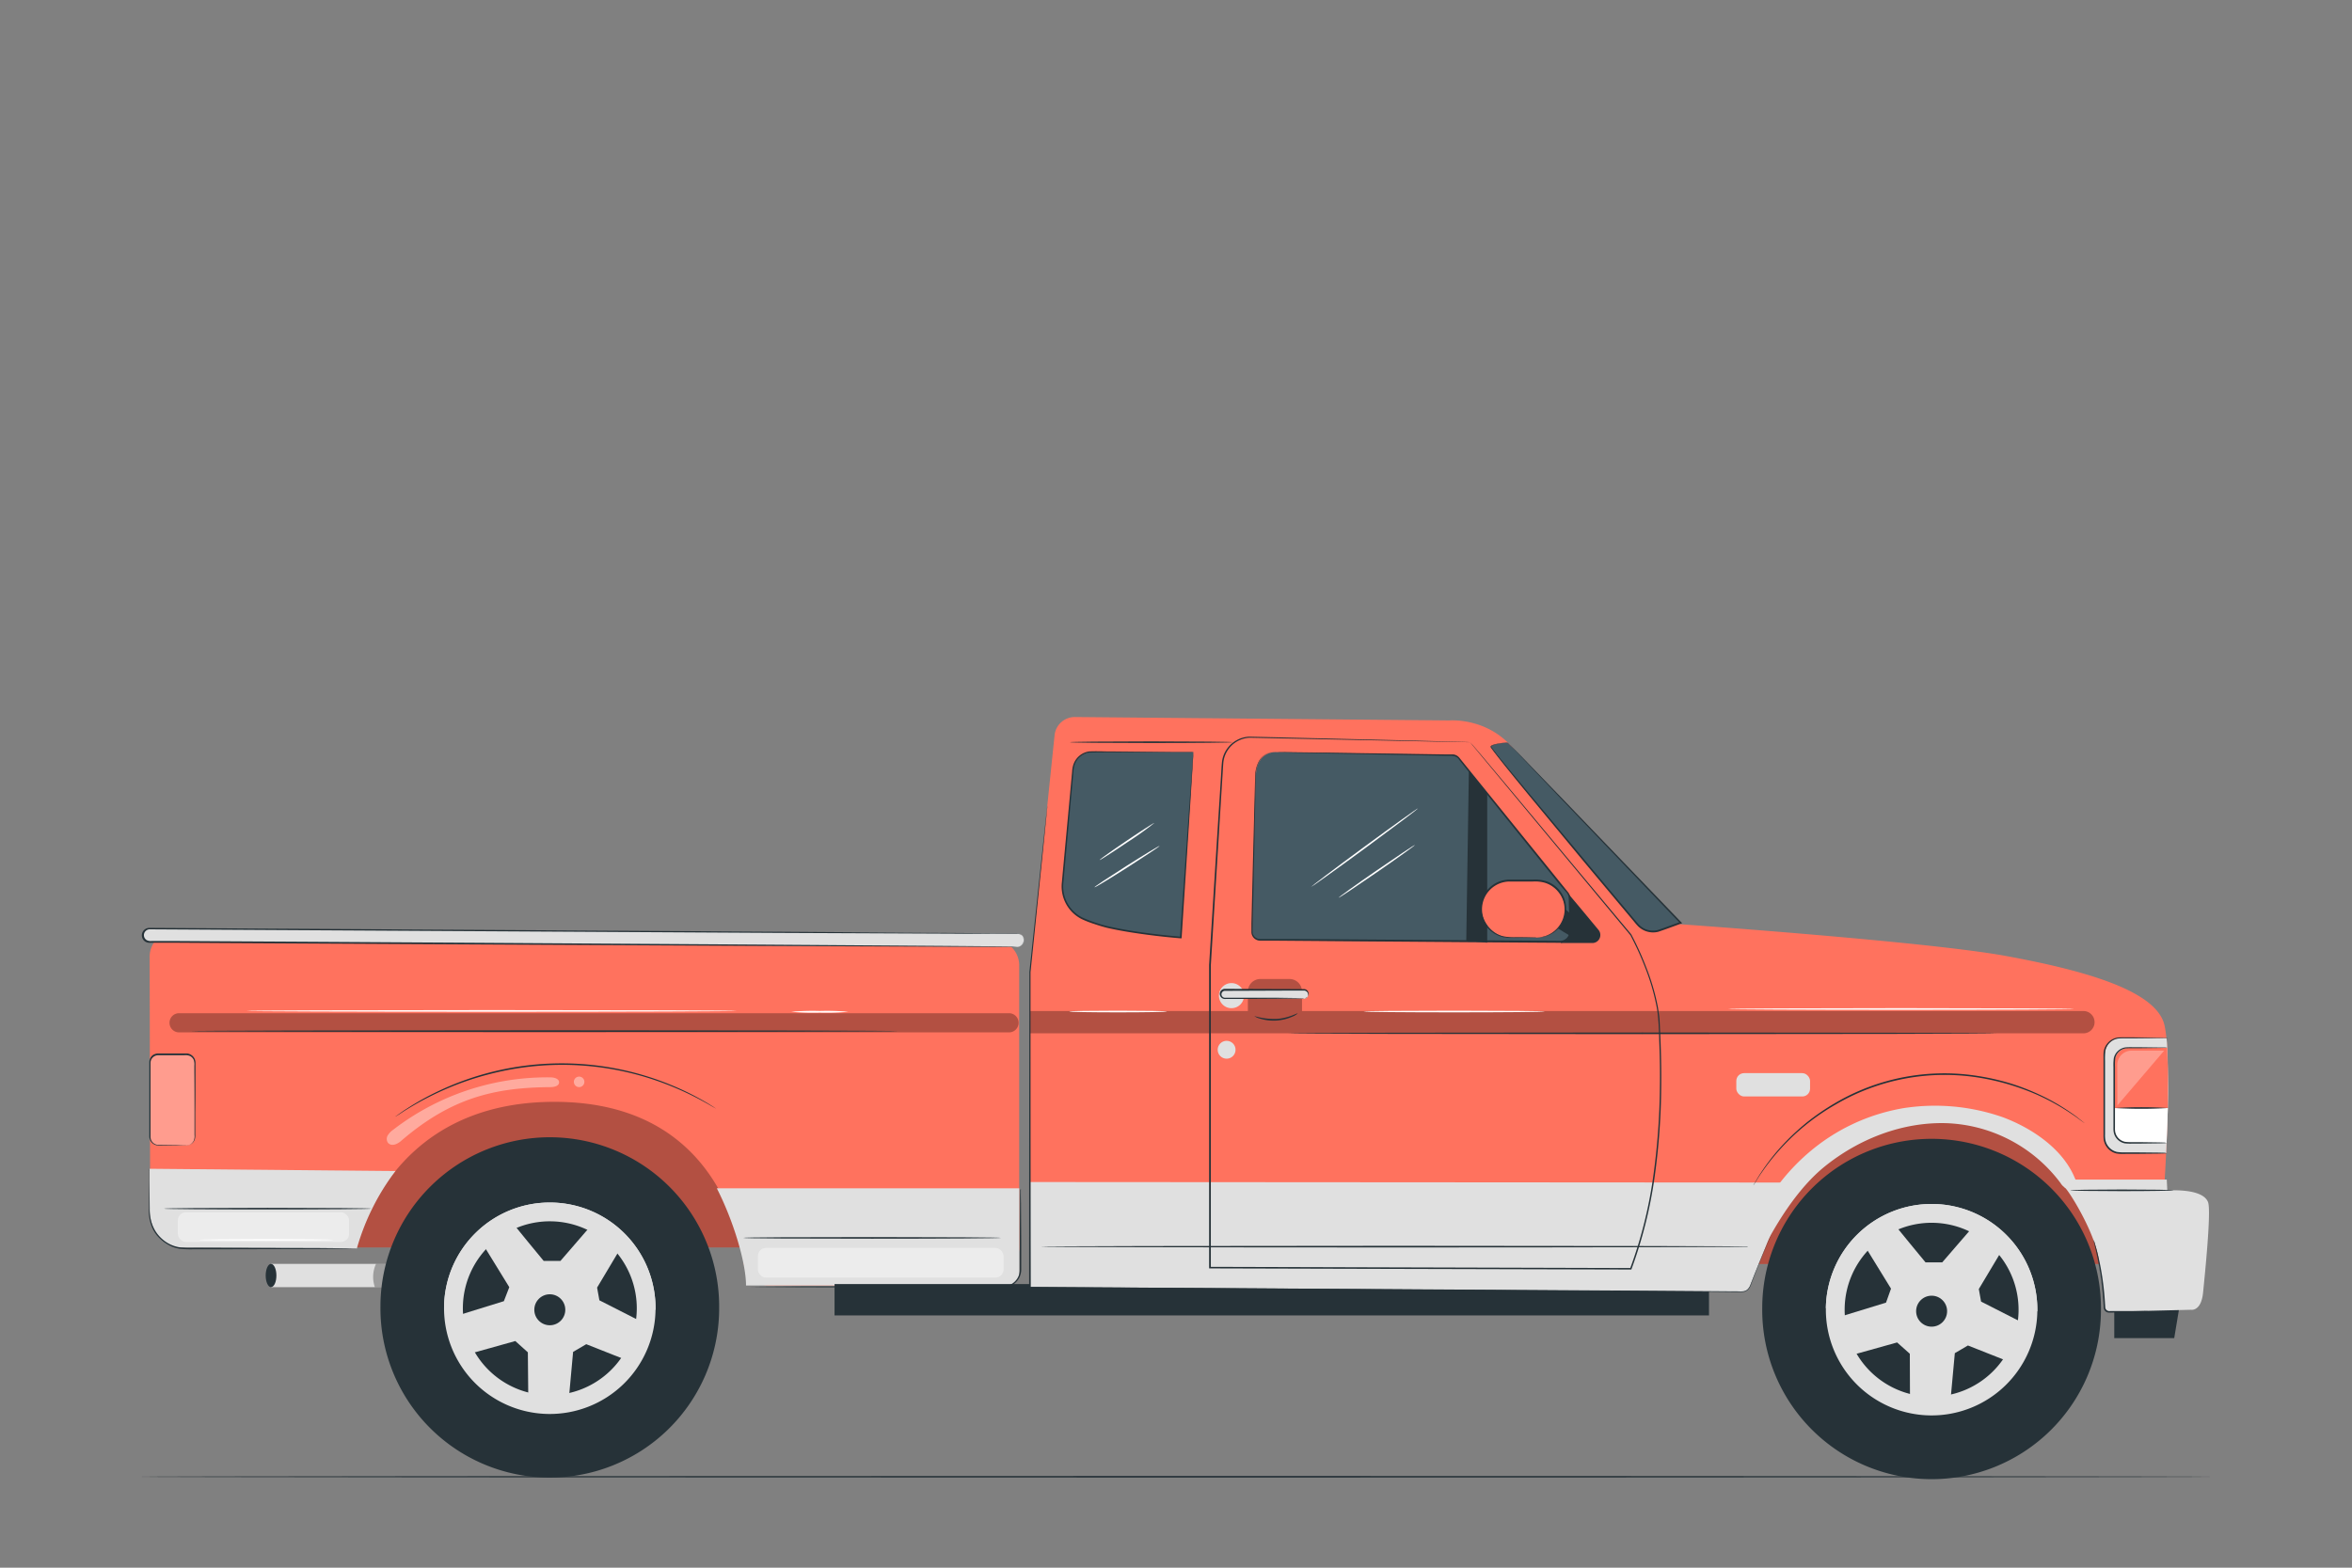 <svg xmlns="http://www.w3.org/2000/svg" viewBox="0 0 750 500"><rect x="0" y="0" width="750" height="500" fill="#808080" stroke="none"/><g id="freepik--Floor--inject-6"><path d="M706,471c0,.14-148.21.26-331,.26S44,471.15,44,471s148.18-.26,331-.26S706,470.87,706,471Z" style="fill:#263238"></path></g><g id="freepik--pick-up-truck--inject-6"><path d="M313.09,406.81c0,.15-13.11.26-29.29.26s-29.3-.11-29.3-.26,13.11-.26,29.3-.26S313.09,406.67,313.09,406.81Z" style="fill:#fff"></path><rect x="86.43" y="403.1" width="65.67" height="7.43" style="fill:#e0e0e0"></rect><path d="M88.14,406.81c0,2.05-.76,3.71-1.71,3.71s-1.71-1.66-1.71-3.71.77-3.71,1.71-3.71S88.14,404.76,88.14,406.81Z" style="fill:#263238"></path><g style="opacity:0.3"><path d="M119.9,403.1a10,10,0,0,0-.37,7.42h7.28V403.1Z"></path></g><rect x="104.37" y="346.21" width="157.3" height="51.64" style="fill:#FF725E"></rect><rect x="104.37" y="346.21" width="157.3" height="51.64" style="opacity:0.3"></rect><path d="M325,307.86v89.85A12.28,12.28,0,0,1,312.72,410H245.26a8.16,8.16,0,0,1-8.06-6.92c-2.38-15.46-13-51.43-59.94-51.66-42.55-.21-57.3,28.52-61.65,40.8a8.15,8.15,0,0,1-7.71,5.44l-45.37-.15a14.69,14.69,0,0,1-14.65-14.67l-.16-77.7A8.14,8.14,0,0,1,56,297l261,2.74A8.15,8.15,0,0,1,325,307.86Z" style="fill:#FF725E"></path><path d="M113.78,398.23l-56.54-.37c-3.21,0-9.54-2.41-9.54-13.18V372.77l78.39.73A74.56,74.56,0,0,0,113.78,398.23Z" style="fill:#e0e0e0"></path><rect x="47.7" y="336.28" width="14.44" height="29.07" rx="2.7" style="fill:#fff;opacity:0.3"></rect><path d="M57.11,329.27H321.75a3.06,3.06,0,0,0,3.06-3.06h0a3.06,3.06,0,0,0-3.06-3.06H57.11a3.06,3.06,0,0,0-3.06,3.06h0A3.06,3.06,0,0,0,57.11,329.27Z" style="opacity:0.3"></path><path d="M324.41,302,47.74,300.38a2.13,2.13,0,0,1-2.11-2.13h0a2.12,2.12,0,0,1,2.14-2.11l276.67,1.59a2.12,2.12,0,0,1,2.11,2.13h0A2.13,2.13,0,0,1,324.41,302Z" style="fill:#e0e0e0"></path><path d="M324.41,302a2.26,2.26,0,0,0,1.34-.5,2.09,2.09,0,0,0,.75-1.55,2.07,2.07,0,0,0-1.21-1.95,3.24,3.24,0,0,0-1.45-.19h-5.48l-9.53,0-60.72-.27L47.78,296.4a1.87,1.87,0,0,0-1.87,2.13,1.85,1.85,0,0,0,.85,1.3,2.68,2.68,0,0,0,1.62.29l7.27,0,14.39.09,28.14.16,53.19.32,90.06.58,60.72.43,16.51.14,4.29.05,1.46,0L323,302h-4.29l-16.51-.05-60.72-.26-90.06-.47-53.19-.29L70,300.77l-14.39-.09-7.27,0a7.72,7.72,0,0,1-1,0,2.54,2.54,0,0,1-1-.35,2.38,2.38,0,0,1,1.3-4.39l200.33,1.22,60.72.44,9.53.07,3.82,0h1.66a3.25,3.25,0,0,1,1.5.22,2.16,2.16,0,0,1,1.24,2.05,2.12,2.12,0,0,1-.8,1.58A2,2,0,0,1,324.41,302Z" style="fill:#263238"></path><path d="M321.23,410H237.89c0-7.33-4.08-20.79-9.31-31H325v27.25A3.78,3.78,0,0,1,321.23,410Z" style="fill:#e0e0e0"></path><path d="M228.29,353.54a.92.92,0,0,1-.25-.12l-.72-.4c-.63-.34-1.53-.92-2.74-1.56a95.85,95.85,0,0,0-10.46-5A92.16,92.16,0,0,0,156,342.61a93.06,93.06,0,0,0-16.14,5.78,95.66,95.66,0,0,0-10.2,5.49c-1.17.7-2,1.32-2.65,1.7l-.7.44c-.16.09-.24.14-.25.13a1.19,1.19,0,0,1,.22-.18l.67-.48c.59-.4,1.44-1.05,2.61-1.78a85.62,85.62,0,0,1,10.14-5.66,91.63,91.63,0,0,1,74.53-1.9,84.86,84.86,0,0,1,10.42,5.14c1.2.66,2.08,1.27,2.7,1.64l.69.45Z" style="fill:#263238"></path><path d="M229.32,417.64s0-.09,0-.14h0a54,54,0,0,0-108-1.55h0s0,.09,0,.13,0,.21,0,.31,0,.06,0,.09a54,54,0,1,0,108,1.55c0-.1,0-.2,0-.3S229.32,417.67,229.32,417.64Z" style="fill:#263238"></path><path d="M141.6,416.77a33.72,33.72,0,1,0,34.21-33.23A33.71,33.71,0,0,0,141.6,416.77Z" style="fill:#e0e0e0"></path><path d="M175.81,383.54a33.72,33.72,0,0,0-34.21,33.23l67.44,1A33.71,33.71,0,0,0,175.81,383.54Z" style="fill:#e0e0e0"></path><path d="M147.6,416.86a27.73,27.73,0,1,0,28.12-27.33A27.72,27.72,0,0,0,147.6,416.86Z" style="fill:#263238"></path><path d="M162.84,389.31c.29.44,10.53,12.85,10.53,12.85h5.34l10.11-11.69,9.67,6.64-8.09,13.56.73,4.05,15.3,7.79L200.8,434.2l-13.86-5.48-4.19,2.45-1.58,17.32-12.7-.87-.15-16.31-4-3.6-16,4.47-4-12.12L160.67,415l1.73-4.47-9.67-15.73Z" style="fill:#e0e0e0"></path><circle cx="175.32" cy="417.74" r="4.94" style="fill:#263238"></circle><path d="M286.44,328.86c0,.14-50.51.26-112.8.26S60.83,329,60.83,328.86s50.5-.26,112.81-.26S286.44,328.71,286.44,328.86Z" style="fill:#263238"></path><path d="M319.19,394.81c0,.14-18.4.26-41.1.26S237,395,237,394.81s18.41-.26,41.12-.26S319.19,394.66,319.19,394.81Z" style="fill:#263238"></path><path d="M52.26,385.49c0-.14,14.81-.26,33.07-.26s33.08.12,33.08.26-14.81.26-33.08.26S52.26,385.63,52.26,385.49Z" style="fill:#263238"></path><rect x="241.67" y="398.01" width="78.34" height="9.47" rx="2.59" style="fill:#fff;opacity:0.4"></rect><rect x="56.72" y="386.64" width="54.59" height="9.47" rx="2.59" style="fill:#fff;opacity:0.4"></rect><path d="M106.27,395.45c0,.14-9.58.26-21.4.26s-21.39-.12-21.39-.26,9.58-.26,21.39-.26S106.27,395.3,106.27,395.45Z" style="fill:#fff"></path><g style="opacity:0.4"><path d="M175.66,343.62a80.51,80.51,0,0,0-50.29,16.71,6.05,6.05,0,0,0-1.73,1.8,2.16,2.16,0,0,0,.09,2.37c.54.64,1.85,1.21,4-.47,16.11-13.94,30-17.17,47.81-17.3,1.16,0,2.71-.35,2.74-1.5S176.82,343.65,175.66,343.62Z" style="fill:#fff"></path></g><circle cx="184.67" cy="345.05" r="1.68" style="fill:#fff;opacity:0.4"></circle><path d="M235,322.42c0,.14-35,.26-78.24.26s-78.25-.12-78.25-.26,35-.26,78.25-.26S235,322.27,235,322.42Z" style="fill:#fff"></path><path d="M270.51,322.7a81,81,0,0,1-9.1.26,80.8,80.8,0,0,1-9.1-.26,78.06,78.06,0,0,1,9.1-.26A78.2,78.2,0,0,1,270.51,322.7Z" style="fill:#fff"></path><path d="M59.45,365.35a8,8,0,0,0,.81-.18,2.68,2.68,0,0,0,1.61-1.58,4.23,4.23,0,0,0,.15-1.68c0-.63,0-1.32,0-2.06,0-1.49,0-3.17,0-5,0-3.74,0-8.18-.05-13.09,0-.62,0-1.24,0-1.88a4.54,4.54,0,0,0-.18-1.79,2.48,2.48,0,0,0-1.18-1.27,3.57,3.57,0,0,0-1.84-.26H50.4A2.44,2.44,0,0,0,48,339V343c0,2.68,0,5.27,0,7.73s0,4.81,0,7c0,1.1,0,2.15,0,3.17,0,.51,0,1,0,1.5a2.72,2.72,0,0,0,.25,1.31,2.52,2.52,0,0,0,1.92,1.41c.8,0,1.62,0,2.35,0l3.8.05,2.4.05a4.22,4.22,0,0,1,.84.05,5.5,5.5,0,0,1-.84,0l-2.4.05-3.8,0c-.75,0-1.51.05-2.39,0a2.9,2.9,0,0,1-2.21-1.58,3.11,3.11,0,0,1-.3-1.47c0-.49,0-1,0-1.5,0-1,0-2.07,0-3.17,0-2.19,0-4.53,0-7s0-5,0-7.73c0-1.34,0-2.71,0-4.1a2.93,2.93,0,0,1,.87-2.06A3,3,0,0,1,50.4,336h8.3c.35,0,.65,0,1,0a2.66,2.66,0,0,1,1,.3,2.94,2.94,0,0,1,1.42,1.53,3.05,3.05,0,0,1,.21,1v2.83c0,4.91,0,9.35-.06,13.09,0,1.86,0,3.54,0,5,0,.74,0,1.43,0,2.06a4.46,4.46,0,0,1-.21,1.75,2.78,2.78,0,0,1-1.77,1.61A2.07,2.07,0,0,1,59.45,365.35Z" style="fill:#263238"></path><path d="M113.78,398.23a6,6,0,0,1-.88,0l-2.53.05-9.28.08-30.62.08H61.74a36.35,36.35,0,0,1-4.18-.12,11.16,11.16,0,0,1-3.85-1.24,11.67,11.67,0,0,1-5.09-5.33,13.06,13.06,0,0,1-1.1-6.34c0-3.88.06-7,.08-9.28,0-1.06,0-1.9,0-2.52a6,6,0,0,1,.05-.88,4.59,4.59,0,0,1,0,.88c0,.62,0,1.46,0,2.52,0,2.24.05,5.4.09,9.28A12.73,12.73,0,0,0,49,391.6a11.35,11.35,0,0,0,4.92,5.1,10.82,10.82,0,0,0,3.7,1.16,34.61,34.61,0,0,0,4.11.11h8.73l30.62.07,9.28.09,2.53.05A4.59,4.59,0,0,1,113.78,398.23Z" style="fill:#263238"></path><path d="M325.52,379.21a1.25,1.25,0,0,1,0,.3c0,.23,0,.52,0,.88,0,.81,0,1.94.05,3.38,0,3,.05,7.21.08,12.43,0,2.62,0,5.5,0,8.58a5.77,5.77,0,0,1-1.93,4.41,5.53,5.53,0,0,1-2.27,1.23,9.23,9.23,0,0,1-2.61.22l-22.57,0-41-.08-12.43-.08-3.37-.05-.88,0a1,1,0,0,1-.3,0l.3,0,.88,0,3.37-.05,12.43-.09,41-.07,22.57,0a8.81,8.81,0,0,0,2.49-.19,5.11,5.11,0,0,0,2.09-1.12,5.29,5.29,0,0,0,1.79-4.07c0-3.08,0-6,0-8.58,0-5.22.06-9.46.08-12.43,0-1.44,0-2.57.05-3.38,0-.36,0-.65,0-.88A1.25,1.25,0,0,1,325.52,379.21Z" style="fill:#263238"></path><rect x="513.72" y="351.5" width="157.3" height="51.64" style="fill:#FF725E"></rect><rect x="513.72" y="351.5" width="157.3" height="51.64" style="opacity:0.3"></rect><path d="M342.81,228.69l119.37,1.09S476,228.57,484.23,241c4.61,7,51.69,53.79,51.69,53.79s78.53,5.51,103.49,10.07,48.2,11,50.78,22.08,0,50.63,0,50.63H658.86s-9.21-22.88-50-20-51.73,53.76-51.73,53.76l-228.73-.92V310.73l7.88-76.23A6.48,6.48,0,0,1,342.81,228.69Z" style="fill:#FF725E"></path><polygon points="674.19 415.4 674.19 426.79 693.31 426.79 695.2 415.4 674.19 415.4" style="fill:#263238"></polygon><path d="M661.32,376.22l-3.06,2.48c.45-.56,10,14.33,11,23.34.64,5.79,1.72,11.5,1.9,14.43a2,2,0,0,0,2.07,1.9l25.46-.63s3.21.6,3.82-5.47,2.64-26.06,1.59-28.84c-1.76-4.66-13-3.71-13-3.71l-.17-3.5Z" style="fill:#e0e0e0"></path><path d="M690.82,331.07s-12.58,0-13.85,0c-1.9,0-6.15.22-6,7.59.15,9.49,0,22.25,0,22.25s-1,6.9,6.18,6.9c6.36,0,13.6,0,13.6,0s.7-15.83.61-21.26c-.06-3.83-.19-9.84-.32-13.11C691,332,690.82,331.07,690.82,331.07Z" style="fill:#e0e0e0"></path><path d="M691.07,334.2h-12.7a4.63,4.63,0,0,0-4.11,4.74c-.15,2.7,0,14.51,0,14.51h17s.07-7.47,0-11.35S691.07,334.2,691.07,334.2Z" style="fill:#FF725E"></path><path d="M674.23,353.45l.06,6.62a4.43,4.43,0,0,0,4.86,4.47c4.86-.07,11.71,0,11.71,0l.42-11.11Z" style="fill:#fff"></path><path d="M500.35,285.35l-2.66,15.42h10.06a2.55,2.55,0,0,0,2.56-2.56h0a2.51,2.51,0,0,0-.59-1.63C507.84,294.31,502,287.26,500.35,285.35Z" style="fill:#263238"></path><path d="M407.22,239.89s-6.37-.8-6.77,7.57c-.34,7.13-1,40.19-1.15,49.78a2.58,2.58,0,0,0,2.57,2.63l95.68.69a3.23,3.23,0,0,0,3.24-3.3l-.25-10.51a3.25,3.25,0,0,0-.72-1.95l-34.67-43a2.6,2.6,0,0,0-2-1Z" style="fill:#455a64"></path><path d="M407.22,239.89s.26,0,.76,0l2.21,0,8.52.1,31.32.46,10.37.16,2.73,0a2.89,2.89,0,0,1,1.43.38,3.79,3.79,0,0,1,1.05,1l3.6,4.46,15.61,19.3,8.43,10.44,4.36,5.4,2.21,2.74a3.68,3.68,0,0,1,.88,1.64,11.63,11.63,0,0,1,.12,1.83q.07,3.56.17,7.19l0,1.82a3.68,3.68,0,0,1-.3,1.89,3.46,3.46,0,0,1-3.15,2l-14.94-.1-56.89-.43-12.78-.1-6.12-.05-3,0h-1.47a3.85,3.85,0,0,1-1.52-.2,2.82,2.82,0,0,1-1.77-2.38c0-1,0-1.91,0-2.86.05-1.88.09-3.72.14-5.52q.13-5.42.25-10.38c.34-13.21.62-23.9.81-31.31a10.45,10.45,0,0,1,1.26-4.74,5.85,5.85,0,0,1,2.69-2.36,6.21,6.21,0,0,1,2.17-.49,3.87,3.87,0,0,1,.75,0,5.28,5.28,0,0,0-.75,0,6.32,6.32,0,0,0-2.12.52,5.75,5.75,0,0,0-2.6,2.35,10.27,10.27,0,0,0-1.2,4.67c-.15,7.41-.37,18.1-.64,31.31q-.11,5-.22,10.38-.06,2.7-.12,5.52c0,.93-.05,1.9-.05,2.81a2.39,2.39,0,0,0,1.51,2,3.51,3.51,0,0,0,1.36.16h1.48l3,0,6.12,0,12.77.08,56.89.39,14.94.11a3,3,0,0,0,2.68-1.74,3.31,3.31,0,0,0,.26-1.67l0-1.82q-.09-3.61-.17-7.19a11.71,11.71,0,0,0-.1-1.72,3.23,3.23,0,0,0-.78-1.44L497.22,282l-4.35-5.4-8.43-10.46-15.56-19.33-3.59-4.47c-1-1.76-3.15-1.15-4.9-1.3l-10.38-.2-31.31-.63-8.51-.2-2.22-.06Z" style="fill:#263238"></path><polygon points="468.39 245.84 467.56 299.98 474.24 300.67 474.24 253.09 468.39 245.84" style="fill:#263238"></polygon><path d="M380.55,239.87l-4,59.18a192.59,192.59,0,0,1-23.13-3.27,54.32,54.32,0,0,1-8-2.65,11.36,11.36,0,0,1-6.62-11.4l3.29-35.85a6.08,6.08,0,0,1,5.89-6Z" style="fill:#455a64"></path><path d="M380.55,239.87l-.49,0h-1.41l-5.35,0-19.58.1c-2.05,0-4.25,0-6.45.07a5.84,5.84,0,0,0-4.73,4.34,8.58,8.58,0,0,0-.25,1.77c-.06.62-.11,1.24-.17,1.87-.11,1.25-.23,2.52-.34,3.82q-.36,3.87-.73,8c-.49,5.45-1,11.17-1.55,17.11l-.41,4.49a11.28,11.28,0,0,0,.39,4.43,11.1,11.1,0,0,0,5.71,6.8,48.76,48.76,0,0,0,7.92,2.72c2.69.62,5.39,1.1,8,1.53,5.32.83,10.49,1.42,15.43,1.84l-.26.23c1.21-17.27,2.25-32,3-42.49.38-5.23.69-9.38.89-12.25.11-1.42.2-2.51.26-3.28l.07-.85a2.29,2.29,0,0,1,0-.3,1.68,1.68,0,0,1,0,.27c0,.2,0,.47,0,.82-.05.76-.11,1.84-.19,3.23-.18,2.86-.44,7-.76,12.2-.68,10.52-1.63,25.34-2.75,42.68l0,.25-.24,0c-5-.41-10.14-1-15.48-1.83-2.66-.42-5.36-.9-8.09-1.53-1.35-.35-2.69-.75-4-1.2a31.91,31.91,0,0,1-4-1.55,11.63,11.63,0,0,1-6.38-11.75c.14-1.51.27-3,.41-4.49.55-5.93,1.08-11.65,1.59-17.1.25-2.73.5-5.38.74-8q.18-1.94.36-3.81c.05-.63.11-1.25.17-1.87a8.54,8.54,0,0,1,.28-1.86,6.23,6.23,0,0,1,5.09-4.62c2.31-.11,4.46,0,6.55,0l19.65.1,5.31,0,1.37,0Z" style="fill:#263238"></path><path d="M481.16,237.21a1.15,1.15,0,0,0-.94-.35c-1.35.15-4.74.6-4.82,1.32s36,43.87,46.68,56.61a6.56,6.56,0,0,0,7.25,1.94l6.59-2.39Z" style="fill:#455a64"></path><path d="M481.16,237.21a2.26,2.26,0,0,1,.29.27c.21.2.48.48.83.83l3.18,3.25c2.77,2.85,6.74,7,11.68,12.07l39,40.53.28.29-.38.14c-2.32.82-4.71,1.75-7.26,2.59a6.79,6.79,0,0,1-6.42-1.75c-.55-.55-1-1.12-1.45-1.68l-5.54-6.61L504.9,274.62l-17.6-21.27c-5-6.09-9-11-11.63-14.54l-.23-.34c-.06-.12-.2-.3-.08-.45a1.36,1.36,0,0,1,.68-.44,9.48,9.48,0,0,1,1.33-.36c.83-.16,1.54-.25,2.12-.32a2.41,2.41,0,0,1,1.31,0,.78.78,0,0,1,.36.28,1.59,1.59,0,0,0-.38-.23,2.39,2.39,0,0,0-1.28,0c-.57.09-1.28.19-2.1.37a9.33,9.33,0,0,0-1.3.38,1.21,1.21,0,0,0-.57.37c-.07.14.17.34.31.58,2.66,3.48,6.74,8.36,11.75,14.41l17.68,21.2c3.33,4,6.83,8.17,10.46,12.5l5.54,6.61c.48.54.94,1.15,1.43,1.64a6.57,6.57,0,0,0,1.73,1.21,6.29,6.29,0,0,0,4.19.4c2.45-.81,4.92-1.76,7.21-2.57l-.09.42-38.85-40.65-11.57-12.18-3.11-3.31-.79-.87A2,2,0,0,1,481.16,237.21Z" style="fill:#263238"></path><path d="M392.69,321.55h0a4,4,0,0,1-4-4h0a4,4,0,0,1,4-4h0a4,4,0,0,1,4,4h0A4,4,0,0,1,392.69,321.55Z" style="fill:#e0e0e0"></path><path d="M415.18,322.46v-6.22a4,4,0,0,0-4-4h-9.26a4,4,0,0,0-4,4v6.22H328.5v7.11H664.36a3.55,3.55,0,0,0,3.55-3.55h0a3.55,3.55,0,0,0-3.55-3.56Z" style="opacity:0.3"></path><circle cx="391.14" cy="334.81" r="2.85" style="fill:#e0e0e0"></circle><rect x="553.67" y="342.27" width="23.52" height="7.44" rx="2.48" style="fill:#e0e0e0"></rect><rect x="266.12" y="409.54" width="278.84" height="10" style="fill:#263238"></rect><path d="M555.55,412l-227.12-1.57V377l242.76.16L558,410.27A2.65,2.65,0,0,1,555.55,412Z" style="fill:#e0e0e0"></path><path d="M559.78,397.6c0,.14-51,.26-114,.26s-114-.12-114-.26,51-.26,114-.26S559.78,397.45,559.78,397.6Z" style="fill:#263238"></path><path d="M664.75,358.23a1.63,1.63,0,0,1-.27-.17l-.75-.54c-.67-.46-1.59-1.24-2.89-2.07a71.26,71.26,0,0,0-11.38-6.34A77.26,77.26,0,0,0,641,346,75.81,75.81,0,0,0,631,343.7a68.71,68.71,0,0,0-45.62,8.56A71.67,71.67,0,0,0,570.06,364a71.24,71.24,0,0,0-8.31,10c-.91,1.25-1.48,2.3-1.94,3l-.5.78a2.34,2.34,0,0,1-.19.26,1.27,1.27,0,0,1,.14-.29l.46-.8c.43-.69,1-1.76,1.86-3a67.14,67.14,0,0,1,8.22-10.18,74.63,74.63,0,0,1,6.71-6.07,76.63,76.63,0,0,1,8.59-5.85A68.63,68.63,0,0,1,631,343.22a75.7,75.7,0,0,1,10.12,2.33,74,74,0,0,1,8.46,3.23,66.67,66.67,0,0,1,11.35,6.5c1.28.86,2.18,1.67,2.83,2.15l.72.58Z" style="fill:#263238"></path><path d="M669.94,418.09V418h0a54,54,0,0,0-108-1.55h0a.61.61,0,0,0,0,.14c0,.1,0,.2,0,.3v.09a54,54,0,1,0,108,1.56v-.4Z" style="fill:#263238"></path><path d="M582.23,417.22A33.72,33.72,0,1,0,616.43,384,33.73,33.73,0,0,0,582.23,417.22Z" style="fill:#e0e0e0"></path><path d="M616.43,384a33.73,33.73,0,0,0-34.21,33.23l67.44,1A33.72,33.72,0,0,0,616.43,384Z" style="fill:#e0e0e0"></path><path d="M588.22,417.31A27.73,27.73,0,1,0,616.34,390,27.72,27.72,0,0,0,588.22,417.31Z" style="fill:#263238"></path><path d="M603.46,389.77c.29.43,10.54,12.84,10.54,12.84h5.34l10.1-11.69,9.67,6.64L631,411.13l.72,4,15.3,7.79-5.63,11.69-13.86-5.48-4.18,2.45-1.59,17.32-12.7-.86L609,431.77l-4.05-3.61-16,4.47-4-12.12,16.46-5.05L603,411l-9.67-15.73Z" style="fill:#e0e0e0"></path><circle cx="615.95" cy="418.19" r="4.94" style="fill:#263238"></circle><path d="M565.19,393s-.13.32-.42.95l-1.23,2.8c-1.06,2.46-2.56,6.13-4.39,10.88l-.71,1.84a4.4,4.4,0,0,1-1,1.85,2.85,2.85,0,0,1-2.06.78h-2.28L543,412l-24.61-.09-142.53-.7L328.43,411h-.26v-.25c0-39.58.06-74.46.08-100.71h0c1.77-16.59,3.19-29.87,4.17-39,.5-4.56.88-8.09,1.14-10.49.14-1.19.24-2.09.31-2.71s.13-.92.13-.92,0,.31-.08.92-.14,1.53-.26,2.72c-.24,2.4-.59,5.93-1.05,10.5-.94,9.15-2.3,22.43-4,39v0c0,26.25,0,61.13.08,100.71l-.25-.26,47.44.25,142.53.86,24.62.17,10.09.08c1.52-.07,3.17.36,4.18-.7a4.19,4.19,0,0,0,1-1.76q.38-.93.72-1.83c1.86-4.75,3.39-8.4,4.48-10.86S565.19,393,565.19,393Z" style="fill:#263238"></path><path d="M636.52,329.57c0,.15-50.51.26-112.8.26s-112.81-.11-112.81-.26,50.5-.26,112.81-.26S636.52,329.43,636.52,329.57Z" style="fill:#263238"></path><path d="M372.14,322.61c0,.15-7,.27-15.6.27s-15.6-.12-15.6-.27,7-.26,15.6-.26S372.14,322.47,372.14,322.61Z" style="fill:#fff"></path><path d="M492.62,322.61c0,.15-12.94.27-28.9.27s-28.9-.12-28.9-.27,12.94-.26,28.9-.26S492.62,322.47,492.62,322.61Z" style="fill:#fff"></path><path d="M661.4,321.8c0,.14-24.72.26-55.21.26S551,321.94,551,321.8s24.72-.26,55.23-.26S661.4,321.66,661.4,321.8Z" style="fill:#fff"></path><path d="M690.86,364.56a2.92,2.92,0,0,1-.61.05l-1.75.05-6.46.08-2.14,0a14.7,14.7,0,0,1-2.36-.08A4.46,4.46,0,0,1,674,361a8.37,8.37,0,0,1-.07-1.4v-1.4c0-.95,0-1.91,0-2.89V343.21c0-1,0-1.95,0-2.89a17.66,17.66,0,0,1,.11-2.81,4.47,4.47,0,0,1,3.71-3.46,20.91,20.91,0,0,1,2.35-.05l2.14,0,6.45.08,1.76,0a4.19,4.19,0,0,1,.61.05,2.45,2.45,0,0,1-.61.06l-1.76.05-6.45.08-2.14,0a21.89,21.89,0,0,0-2.29.06,4,4,0,0,0-3.3,3.14,18.26,18.26,0,0,0-.09,2.71c0,.94,0,1.9,0,2.89,0,2,0,4,0,6.07s0,4.11,0,6.07c0,1,0,1.94,0,2.89v1.4a8.06,8.06,0,0,0,.05,1.32,4,4,0,0,0,3.15,3.3,15.62,15.62,0,0,0,2.27.1H682l6.46.09,1.75.05A2.25,2.25,0,0,1,690.86,364.56Z" style="fill:#263238"></path><path d="M691,367.84a3.52,3.52,0,0,1-.74.06l-2.11.05-7.78.08-2.58,0a15.29,15.29,0,0,1-2.83-.12,5.35,5.35,0,0,1-4.13-4.43,11.93,11.93,0,0,1-.07-1.68v-1.69c0-1.14,0-2.3,0-3.48V342c0-1.18,0-2.35,0-3.48v-1.69a8.78,8.78,0,0,1,.11-1.69,5.36,5.36,0,0,1,4.34-4.22,21,21,0,0,1,2.83-.07l2.58,0,7.78.08,2.11,0a3.24,3.24,0,0,1,.74.05,3.24,3.24,0,0,1-.74.05l-2.11.05-7.78.08-2.58,0a23.21,23.21,0,0,0-2.76.09,4.92,4.92,0,0,0-3.94,3.89,27.11,27.11,0,0,0-.09,3.29c0,1.13,0,2.3,0,3.48,0,2.36,0,4.81,0,7.31s0,5,0,7.32c0,1.18,0,2.34,0,3.48v1.69a10.59,10.59,0,0,0,.06,1.61,4.91,4.91,0,0,0,3.74,4.08,14.76,14.76,0,0,0,2.74.13l2.58,0,7.78.08,2.11.05A6,6,0,0,1,691,367.84Z" style="fill:#263238"></path><path d="M691.26,353.39a136.47,136.47,0,0,1-16.84,0,136.47,136.47,0,0,1,16.84,0Z" style="fill:#263238"></path><path d="M675.19,352.56,690.1,335.1H679.68a4.53,4.53,0,0,0-4.53,4.53Z" style="fill:#fff;opacity:0.3"></path><path d="M660.18,379.64c0-.14,7.36-.26,16.44-.26s16.44.12,16.44.26-7.36.26-16.44.26S660.18,379.79,660.18,379.64Z" style="fill:#263238"></path><path d="M556.79,410.67c5.07-13.16,14.05-29.68,25-38.57s24.92-14.32,39-13.87a47.59,47.59,0,0,1,36.27,19.09,4.53,4.53,0,0,0,1.7,1.64,2.69,2.69,0,0,0,3-.64,2.8,2.8,0,0,0-.13-2.54c-3.79-9.29-13.59-15.95-23-19.46a65.48,65.48,0,0,0-31.75-2.87c-23.1,4-40.92,20-49.52,41.84" style="fill:#e0e0e0"></path><path d="M468.72,236.71h-1.23l-3.61-.06L450,236.37l-51.54-1.08a8.85,8.85,0,0,0-6.92,3.92,8.7,8.7,0,0,0-1.44,4c-.12,1.44-.19,2.94-.29,4.43q-.56,9-1.15,18.69c-.8,12.95-1.65,26.82-2.55,41.48,0,29.39,0,61.94,0,96.5l-.26-.26,39.53.11,94.66.27-.23.16a140.61,140.61,0,0,0,7.39-29.49,219.66,219.66,0,0,0,2.1-28.4c.07-4.57,0-9.05-.16-13.43s-.15-8.69-1-12.77a69,69,0,0,0-3.45-11.68,95.76,95.76,0,0,0-4.78-10.53l0,0-51.17-61.58s.33.34.95,1l2.68,3.13L482.57,253c8.86,10.6,21.68,26,37.6,45h0v0A95.35,95.35,0,0,1,525,308.65a70.28,70.28,0,0,1,3.5,11.75c.24,1,.34,2.07.51,3.12s.21,2.13.26,3.2c.1,2.14.21,4.31.28,6.5.16,4.39.24,8.87.18,13.45a220.4,220.4,0,0,1-2.07,28.46,142,142,0,0,1-7.4,29.61l-.06.16H520l-94.66-.25-39.53-.11h-.25v-.26c0-34.56,0-67.12,0-96.51.92-14.67,1.79-28.54,2.6-41.49q.62-9.7,1.19-18.69c.1-1.5.16-3,.3-4.45a9,9,0,0,1,1.5-4.13,9.19,9.19,0,0,1,7.2-4.06L450,236.19l13.89.36,3.6.11C468.31,236.68,468.72,236.71,468.72,236.71Z" style="fill:#263238"></path><path d="M415.83,318.53H390.61a1.36,1.36,0,0,1-1.36-1.36h0a1.36,1.36,0,0,1,1.36-1.36h25.22a1.36,1.36,0,0,1,1.36,1.36h0A1.36,1.36,0,0,1,415.83,318.53Z" style="fill:#e0e0e0"></path><path d="M415.83,318.53a3.09,3.09,0,0,0,.56-.18,1.3,1.3,0,0,0,.69-1.35,1.24,1.24,0,0,0-.63-.9,1.17,1.17,0,0,0-.62-.16h-.76l-3.6,0-20.86.08a1.11,1.11,0,0,0-1,.62,1.09,1.09,0,0,0,.11,1.14,1.18,1.18,0,0,0,1.1.44h1.45l5.54,0,9.38,0,6.32.09,1.72,0a2.27,2.27,0,0,1,.59.06,2.7,2.7,0,0,1-.59.05l-1.72.05-6.32.08-9.38.06h-7a1.68,1.68,0,0,1-1.51-.64,1.6,1.6,0,0,1-.17-1.68,1.62,1.62,0,0,1,1.46-.91l20.86.07,3.6,0h.76a1.52,1.52,0,0,1,.74.21,1.46,1.46,0,0,1,.71,1.09,1.42,1.42,0,0,1-.84,1.47A1,1,0,0,1,415.83,318.53Z" style="fill:#263238"></path><path d="M413.82,323.21a5.73,5.73,0,0,1-1.83,1.08,14.62,14.62,0,0,1-10.09.62,5.39,5.39,0,0,1-1.94-.86,22.42,22.42,0,0,0,7,.93C410.92,324.77,413.75,323,413.82,323.21Z" style="fill:#263238"></path><path d="M341.16,236.72c0-.14,11.61-.26,25.93-.26s25.94.12,25.94.26-11.61.26-25.94.26S341.16,236.87,341.16,236.72Z" style="fill:#263238"></path><path d="M451.17,269.51c.08.12-5.3,4-12,8.62s-12.22,8.31-12.3,8.19,5.29-4,12-8.62S451.09,269.39,451.17,269.51Z" style="fill:#fff"></path><path d="M452.15,257.83c.09.12-7.49,5.83-16.92,12.76S418.09,283,418,282.93s7.49-5.83,16.92-12.76S452.07,257.72,452.15,257.83Z" style="fill:#fff"></path><path d="M369.78,269.79c.08.12-4.5,3.18-10.23,6.84S349.1,283.15,349,283s4.51-3.19,10.25-6.84S369.71,269.67,369.78,269.79Z" style="fill:#fff"></path><path d="M368.07,262.5a105.07,105.07,0,0,1-8.55,6.11c-4.81,3.25-8.77,5.79-8.85,5.67s3.75-2.85,8.55-6.1S368,262.38,368.07,262.5Z" style="fill:#fff"></path><path d="M496.09,287.15c0,.09,9.57,8.69,9.57,8.69L503.18,300l-10.57-6.41Z" style="fill:#263238"></path><rect x="472.38" y="280.89" width="26.76" height="18.16" rx="9.08" style="fill:#FF725E"></rect><path d="M490.06,299.05a13,13,0,0,0,2.83-.56,8.87,8.87,0,0,0,2.91-1.68,9,9,0,0,0,2.53-3.6,8.86,8.86,0,0,0-3-10.3,8.77,8.77,0,0,0-3-1.44,11.57,11.57,0,0,0-3.46-.32h-7.48a8.86,8.86,0,0,0-2.2,17.43,18,18,0,0,0,4.46.33l3.42,0,2.16.05a4.48,4.48,0,0,1,.76.05,3.75,3.75,0,0,1-.76.06l-2.16,0-3.42.05-2.14,0a9.76,9.76,0,0,1-2.41-.28,9.27,9.27,0,0,1-7-8.77,9.34,9.34,0,0,1,9.31-9.54h7.48a12,12,0,0,1,3.59.35A9.25,9.25,0,0,1,496,297a9,9,0,0,1-5.18,2A3.33,3.33,0,0,1,490.06,299.05Z" style="fill:#263238"></path><path d="M684.86,418.19a7.91,7.91,0,0,1-1.43.12l-3.9.16-5.8.16-.83,0a2.31,2.31,0,0,1-.92-.07,1.69,1.69,0,0,1-1.15-1.54c-.06-1.18-.13-2.41-.24-3.66a105.57,105.57,0,0,0-1.87-12.71c-.33-1.61-.64-2.91-.85-3.81a8.36,8.36,0,0,1-.28-1.41,7.12,7.12,0,0,1,.48,1.36c.26.89.63,2.17,1,3.78a87.16,87.16,0,0,1,2,12.75c.11,1.26.18,2.49.23,3.67a1.19,1.19,0,0,0,.8,1.1,2.23,2.23,0,0,0,.76.06l.82,0,5.79,0h3.91A7.56,7.56,0,0,1,684.86,418.19Z" style="fill:#263238"></path></g></svg>
